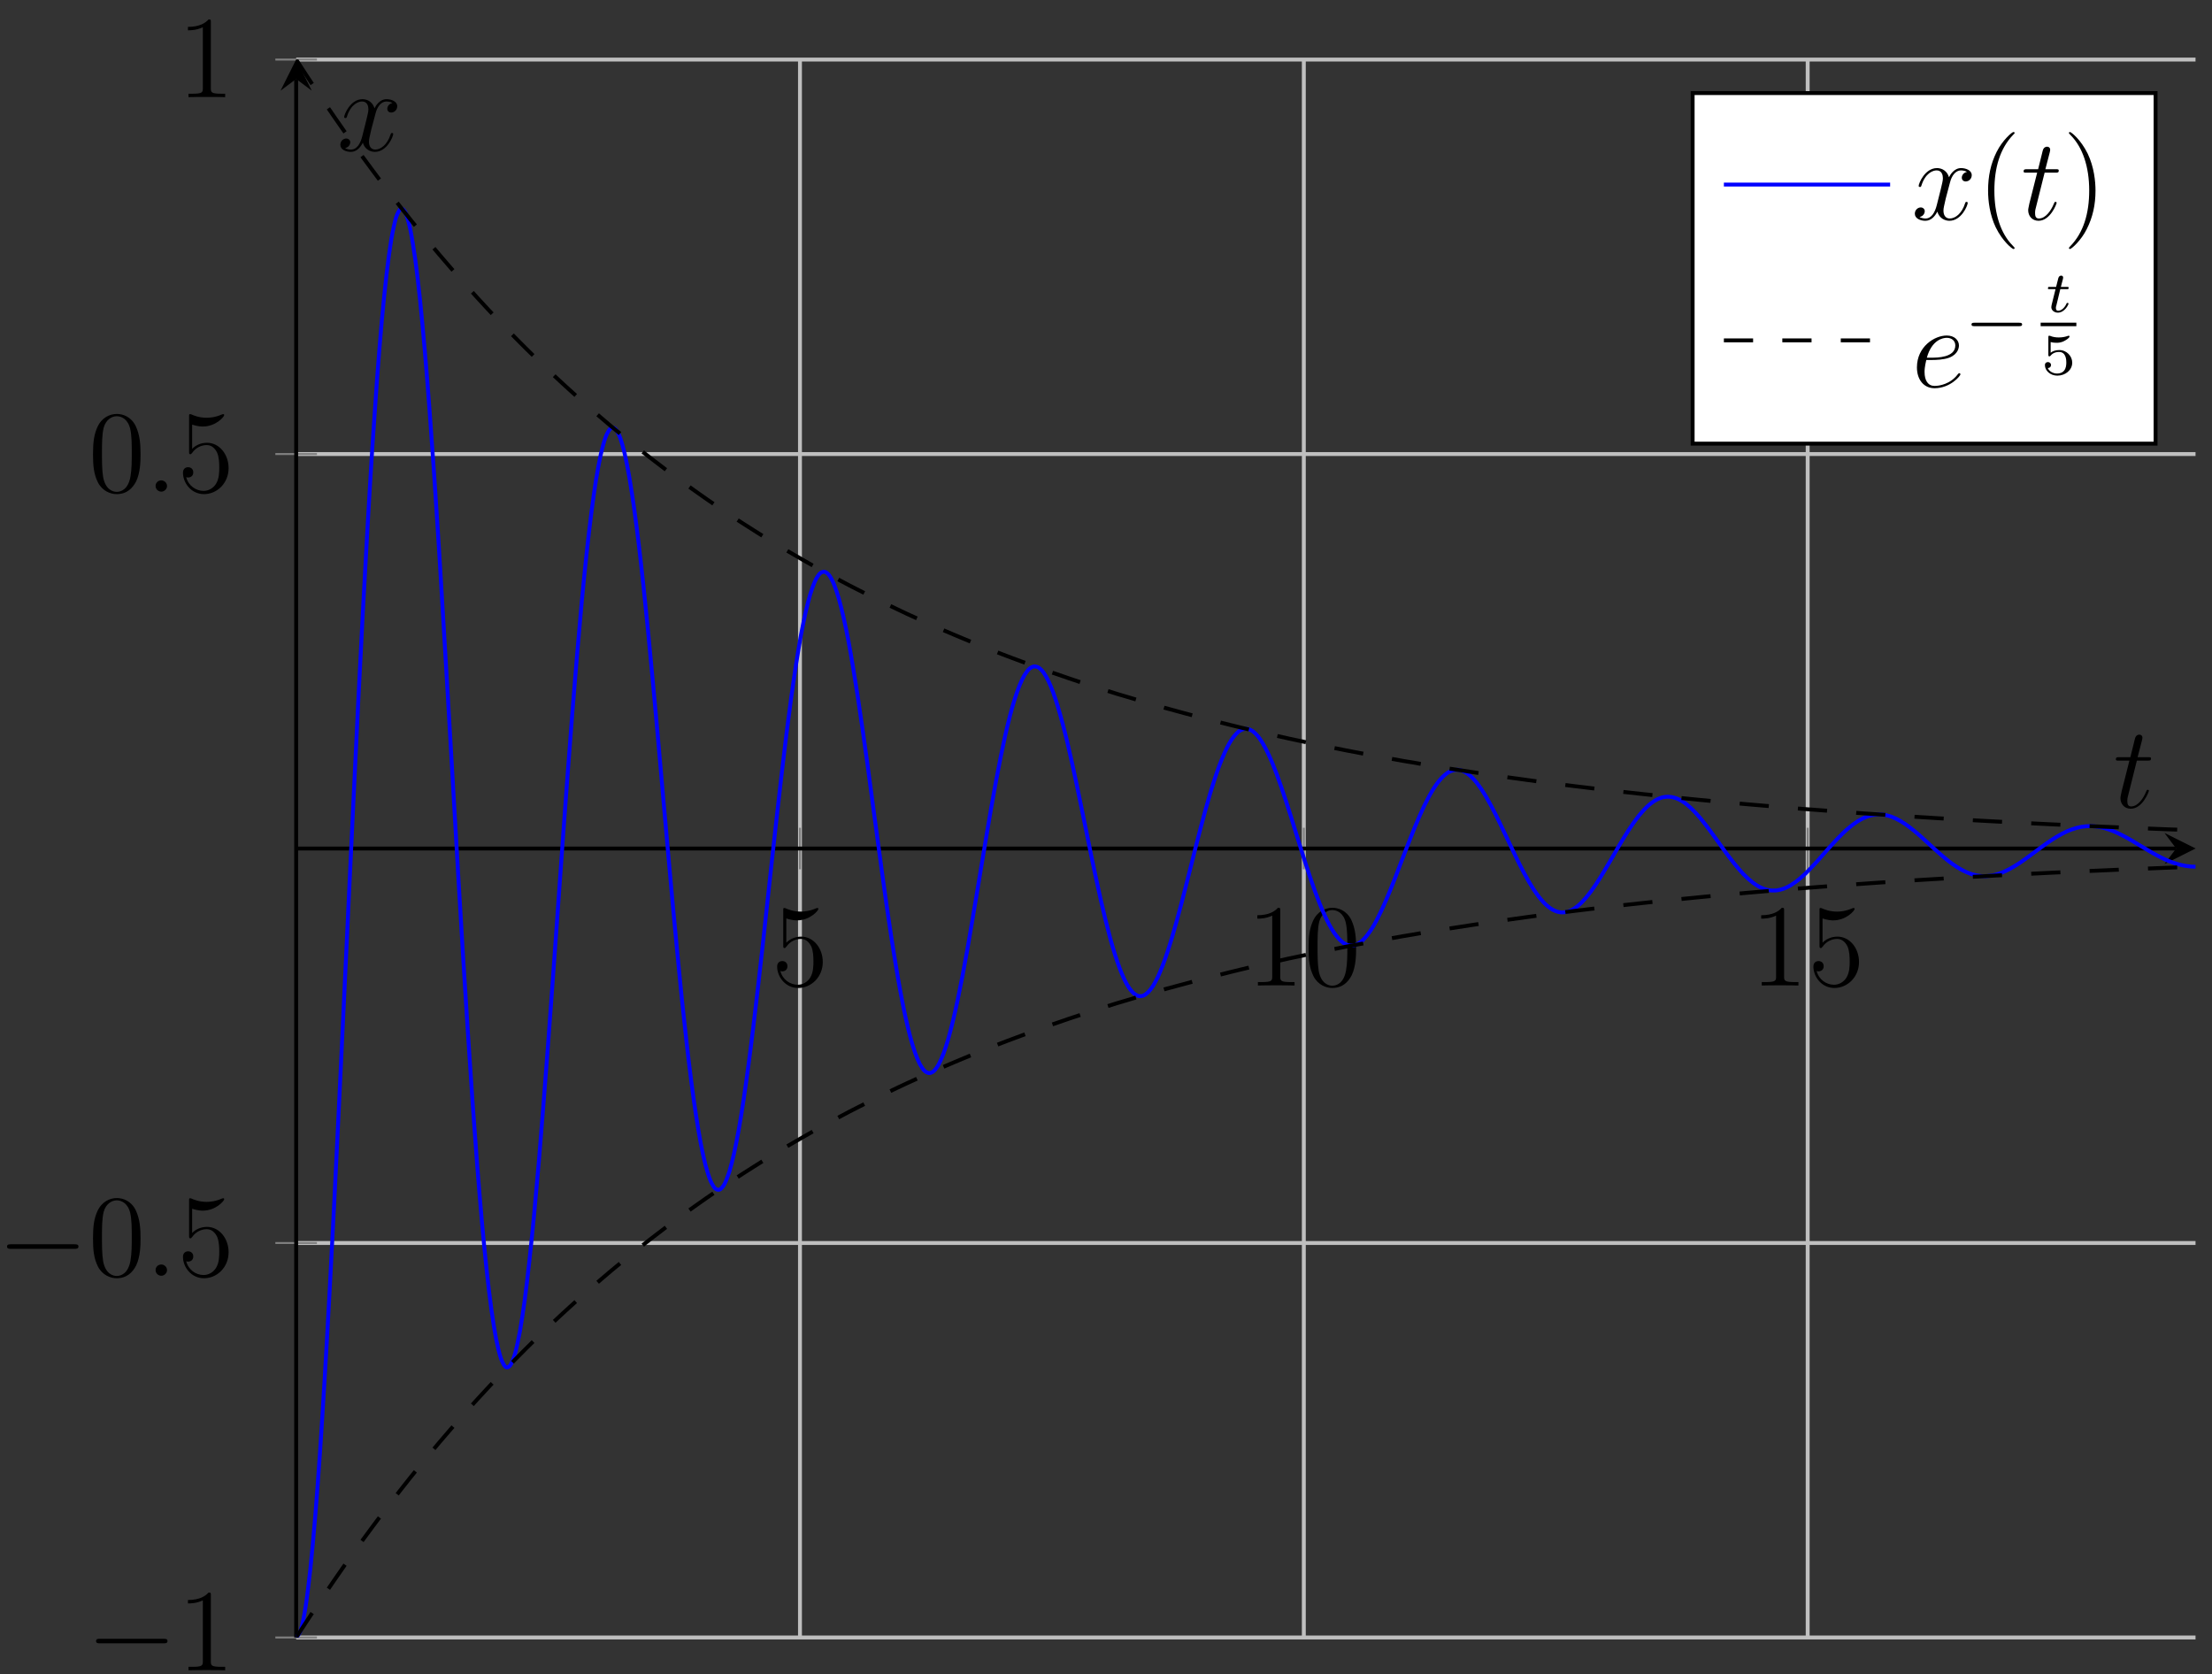 <?xml version="1.0" encoding="UTF-8"?>
<svg xmlns="http://www.w3.org/2000/svg" xmlns:xlink="http://www.w3.org/1999/xlink" width="181pt" height="137pt" viewBox="0 0 181 137" version="1.1">
<rect x="0" y="0" width="181" height="137" fill="#333333" stroke="none"/>
<defs>
<g>
<symbol overflow="visible" id="glyph0-0">
<path style="stroke:none;" d=""/>
</symbol>
<symbol overflow="visible" id="glyph0-1">
<path style="stroke:none;" d="M 1.219 -5.484 C 1.641 -5.344 1.969 -5.328 2.078 -5.328 C 3.156 -5.328 3.844 -6.125 3.844 -6.266 C 3.844 -6.297 3.828 -6.344 3.766 -6.344 C 3.75 -6.344 3.734 -6.344 3.641 -6.312 C 3.109 -6.078 2.656 -6.047 2.406 -6.047 C 1.766 -6.047 1.312 -6.25 1.141 -6.328 C 1.078 -6.344 1.047 -6.344 1.047 -6.344 C 0.969 -6.344 0.969 -6.297 0.969 -6.141 L 0.969 -3.297 C 0.969 -3.125 0.969 -3.062 1.078 -3.062 C 1.125 -3.062 1.141 -3.078 1.234 -3.188 C 1.5 -3.578 1.953 -3.812 2.422 -3.812 C 2.938 -3.812 3.188 -3.344 3.266 -3.188 C 3.422 -2.812 3.438 -2.344 3.438 -1.984 C 3.438 -1.609 3.438 -1.078 3.172 -0.641 C 2.953 -0.297 2.578 -0.062 2.156 -0.062 C 1.531 -0.062 0.906 -0.484 0.734 -1.188 C 0.781 -1.172 0.844 -1.156 0.891 -1.156 C 1.047 -1.156 1.312 -1.25 1.312 -1.578 C 1.312 -1.844 1.125 -2 0.891 -2 C 0.719 -2 0.469 -1.906 0.469 -1.547 C 0.469 -0.734 1.125 0.203 2.188 0.203 C 3.266 0.203 4.203 -0.703 4.203 -1.922 C 4.203 -3.062 3.438 -4 2.438 -4 C 1.891 -4 1.469 -3.766 1.219 -3.5 Z M 1.219 -5.484 "/>
</symbol>
<symbol overflow="visible" id="glyph0-2">
<path style="stroke:none;" d="M 2.75 -6.125 C 2.75 -6.344 2.75 -6.359 2.562 -6.359 C 2.328 -6.094 1.859 -5.75 0.875 -5.75 L 0.875 -5.469 C 1.094 -5.469 1.562 -5.469 2.094 -5.719 L 2.094 -0.734 C 2.094 -0.391 2.062 -0.281 1.219 -0.281 L 0.922 -0.281 L 0.922 0 C 1.188 -0.016 2.109 -0.016 2.422 -0.016 C 2.75 -0.016 3.656 -0.016 3.922 0 L 3.922 -0.281 L 3.625 -0.281 C 2.781 -0.281 2.75 -0.391 2.75 -0.734 Z M 2.75 -6.125 "/>
</symbol>
<symbol overflow="visible" id="glyph0-3">
<path style="stroke:none;" d="M 4.281 -3.062 C 4.281 -3.859 4.234 -4.625 3.891 -5.359 C 3.5 -6.156 2.812 -6.359 2.344 -6.359 C 1.781 -6.359 1.109 -6.078 0.75 -5.281 C 0.484 -4.688 0.391 -4.094 0.391 -3.062 C 0.391 -2.125 0.453 -1.438 0.797 -0.75 C 1.172 -0.031 1.844 0.203 2.328 0.203 C 3.172 0.203 3.641 -0.297 3.922 -0.844 C 4.266 -1.562 4.281 -2.5 4.281 -3.062 Z M 2.328 0.016 C 2.031 0.016 1.406 -0.156 1.219 -1.203 C 1.125 -1.781 1.125 -2.5 1.125 -3.172 C 1.125 -3.953 1.125 -4.672 1.266 -5.234 C 1.438 -5.875 1.922 -6.172 2.328 -6.172 C 2.703 -6.172 3.25 -5.953 3.438 -5.125 C 3.562 -4.578 3.562 -3.828 3.562 -3.172 C 3.562 -2.531 3.562 -1.812 3.453 -1.219 C 3.266 -0.172 2.672 0.016 2.328 0.016 Z M 2.328 0.016 "/>
</symbol>
<symbol overflow="visible" id="glyph0-4">
<path style="stroke:none;" d="M 3.109 2.328 C 3.109 2.297 3.109 2.281 2.938 2.109 C 1.984 1.141 1.453 -0.438 1.453 -2.375 C 1.453 -4.234 1.906 -5.828 3.016 -6.969 C 3.109 -7.047 3.109 -7.062 3.109 -7.094 C 3.109 -7.156 3.062 -7.172 3.016 -7.172 C 2.891 -7.172 2.109 -6.484 1.641 -5.547 C 1.156 -4.578 0.938 -3.562 0.938 -2.375 C 0.938 -1.531 1.078 -0.391 1.562 0.625 C 2.125 1.781 2.922 2.406 3.016 2.406 C 3.062 2.406 3.109 2.375 3.109 2.328 Z M 3.109 2.328 "/>
</symbol>
<symbol overflow="visible" id="glyph0-5">
<path style="stroke:none;" d="M 2.703 -2.375 C 2.703 -3.109 2.594 -4.297 2.062 -5.406 C 1.5 -6.547 0.719 -7.172 0.609 -7.172 C 0.578 -7.172 0.531 -7.156 0.531 -7.094 C 0.531 -7.062 0.531 -7.047 0.688 -6.891 C 1.641 -5.922 2.188 -4.344 2.188 -2.391 C 2.188 -0.531 1.734 1.062 0.625 2.188 C 0.531 2.281 0.531 2.297 0.531 2.328 C 0.531 2.375 0.578 2.406 0.609 2.406 C 0.734 2.406 1.516 1.719 1.984 0.781 C 2.484 -0.203 2.703 -1.234 2.703 -2.375 Z M 2.703 -2.375 "/>
</symbol>
<symbol overflow="visible" id="glyph1-0">
<path style="stroke:none;" d=""/>
</symbol>
<symbol overflow="visible" id="glyph1-1">
<path style="stroke:none;" d="M 6.297 -2.203 C 6.469 -2.203 6.641 -2.203 6.641 -2.391 C 6.641 -2.578 6.469 -2.578 6.297 -2.578 L 1.125 -2.578 C 0.969 -2.578 0.797 -2.578 0.797 -2.391 C 0.797 -2.203 0.969 -2.203 1.125 -2.203 Z M 6.297 -2.203 "/>
</symbol>
<symbol overflow="visible" id="glyph2-0">
<path style="stroke:none;" d=""/>
</symbol>
<symbol overflow="visible" id="glyph2-1">
<path style="stroke:none;" d="M 1.766 -0.453 C 1.766 -0.734 1.531 -0.922 1.297 -0.922 C 1.016 -0.922 0.828 -0.703 0.828 -0.469 C 0.828 -0.188 1.062 0 1.297 0 C 1.562 0 1.766 -0.234 1.766 -0.453 Z M 1.766 -0.453 "/>
</symbol>
<symbol overflow="visible" id="glyph2-2">
<path style="stroke:none;" d="M 1.922 -3.844 L 2.797 -3.844 C 2.984 -3.844 3.078 -3.844 3.078 -4.016 C 3.078 -4.125 3.016 -4.125 2.828 -4.125 L 1.984 -4.125 L 2.344 -5.516 C 2.375 -5.656 2.375 -5.672 2.375 -5.734 C 2.375 -5.891 2.25 -5.969 2.125 -5.969 C 2.062 -5.969 1.844 -5.953 1.766 -5.641 L 1.391 -4.125 L 0.484 -4.125 C 0.297 -4.125 0.203 -4.125 0.203 -3.938 C 0.203 -3.844 0.281 -3.844 0.453 -3.844 L 1.312 -3.844 L 0.672 -1.312 C 0.609 -0.984 0.578 -0.891 0.578 -0.766 C 0.578 -0.312 0.891 0.094 1.422 0.094 C 2.391 0.094 2.906 -1.297 2.906 -1.375 C 2.906 -1.422 2.875 -1.453 2.812 -1.453 C 2.797 -1.453 2.75 -1.453 2.734 -1.422 C 2.719 -1.406 2.719 -1.391 2.656 -1.25 C 2.453 -0.766 2.016 -0.094 1.453 -0.094 C 1.172 -0.094 1.141 -0.328 1.141 -0.547 C 1.141 -0.547 1.141 -0.734 1.172 -0.844 Z M 1.922 -3.844 "/>
</symbol>
<symbol overflow="visible" id="glyph2-3">
<path style="stroke:none;" d="M 4.531 -3.906 C 4.234 -3.844 4.109 -3.609 4.109 -3.438 C 4.109 -3.203 4.297 -3.125 4.422 -3.125 C 4.719 -3.125 4.922 -3.375 4.922 -3.641 C 4.922 -4.031 4.453 -4.219 4.047 -4.219 C 3.469 -4.219 3.141 -3.641 3.062 -3.469 C 2.844 -4.172 2.25 -4.219 2.078 -4.219 C 1.094 -4.219 0.578 -2.969 0.578 -2.75 C 0.578 -2.719 0.625 -2.672 0.688 -2.672 C 0.766 -2.672 0.781 -2.719 0.797 -2.766 C 1.125 -3.828 1.766 -4.031 2.047 -4.031 C 2.484 -4.031 2.562 -3.625 2.562 -3.391 C 2.562 -3.188 2.5 -2.969 2.391 -2.5 L 2.062 -1.188 C 1.922 -0.625 1.641 -0.094 1.141 -0.094 C 1.094 -0.094 0.844 -0.094 0.656 -0.219 C 1 -0.281 1.078 -0.578 1.078 -0.688 C 1.078 -0.875 0.922 -1 0.75 -1 C 0.516 -1 0.266 -0.797 0.266 -0.484 C 0.266 -0.094 0.719 0.094 1.125 0.094 C 1.594 0.094 1.906 -0.266 2.109 -0.656 C 2.266 -0.094 2.75 0.094 3.094 0.094 C 4.078 0.094 4.594 -1.156 4.594 -1.375 C 4.594 -1.422 4.547 -1.453 4.5 -1.453 C 4.406 -1.453 4.406 -1.406 4.375 -1.328 C 4.109 -0.484 3.562 -0.094 3.125 -0.094 C 2.797 -0.094 2.609 -0.344 2.609 -0.734 C 2.609 -0.953 2.656 -1.094 2.797 -1.734 L 3.141 -3.031 C 3.281 -3.609 3.609 -4.031 4.047 -4.031 C 4.062 -4.031 4.328 -4.031 4.531 -3.906 Z M 4.531 -3.906 "/>
</symbol>
<symbol overflow="visible" id="glyph2-4">
<path style="stroke:none;" d="M 1.719 -2.219 C 1.969 -2.219 2.625 -2.234 3.078 -2.406 C 3.812 -2.688 3.875 -3.234 3.875 -3.406 C 3.875 -3.828 3.516 -4.219 2.875 -4.219 C 1.875 -4.219 0.438 -3.312 0.438 -1.609 C 0.438 -0.609 1 0.094 1.875 0.094 C 3.172 0.094 4 -0.922 4 -1.047 C 4 -1.094 3.938 -1.141 3.906 -1.141 C 3.875 -1.141 3.859 -1.141 3.781 -1.047 C 3.172 -0.234 2.25 -0.094 1.891 -0.094 C 1.344 -0.094 1.062 -0.531 1.062 -1.234 C 1.062 -1.375 1.062 -1.609 1.203 -2.219 Z M 1.25 -2.406 C 1.656 -3.875 2.578 -4.031 2.875 -4.031 C 3.297 -4.031 3.578 -3.781 3.578 -3.406 C 3.578 -2.406 2.062 -2.406 1.656 -2.406 Z M 1.25 -2.406 "/>
</symbol>
<symbol overflow="visible" id="glyph3-0">
<path style="stroke:none;" d=""/>
</symbol>
<symbol overflow="visible" id="glyph3-1">
<path style="stroke:none;" d="M 4.453 -1.453 C 4.562 -1.453 4.703 -1.453 4.703 -1.594 C 4.703 -1.734 4.562 -1.734 4.453 -1.734 L 0.797 -1.734 C 0.703 -1.734 0.562 -1.734 0.562 -1.594 C 0.562 -1.453 0.703 -1.453 0.797 -1.453 Z M 4.453 -1.453 "/>
</symbol>
<symbol overflow="visible" id="glyph4-0">
<path style="stroke:none;" d=""/>
</symbol>
<symbol overflow="visible" id="glyph4-1">
<path style="stroke:none;" d="M 1.281 -1.875 L 1.812 -1.875 C 1.906 -1.875 1.969 -1.875 1.969 -1.984 C 1.969 -2.062 1.906 -2.062 1.828 -2.062 L 1.328 -2.062 L 1.5 -2.719 C 1.516 -2.797 1.516 -2.828 1.516 -2.828 C 1.516 -2.938 1.422 -2.984 1.359 -2.984 C 1.297 -2.984 1.172 -2.953 1.125 -2.797 L 0.938 -2.062 L 0.422 -2.062 C 0.328 -2.062 0.328 -2.062 0.297 -2.047 C 0.281 -2.016 0.266 -1.953 0.266 -1.938 C 0.266 -1.875 0.312 -1.875 0.406 -1.875 L 0.891 -1.875 L 0.609 -0.734 C 0.578 -0.625 0.547 -0.469 0.547 -0.406 C 0.547 -0.141 0.797 0.047 1.078 0.047 C 1.641 0.047 1.953 -0.609 1.953 -0.688 C 1.953 -0.703 1.953 -0.75 1.875 -0.75 C 1.812 -0.75 1.797 -0.734 1.781 -0.672 C 1.609 -0.312 1.344 -0.109 1.109 -0.109 C 0.922 -0.109 0.922 -0.281 0.922 -0.344 C 0.922 -0.422 0.922 -0.422 0.953 -0.516 Z M 1.281 -1.875 "/>
</symbol>
<symbol overflow="visible" id="glyph5-0">
<path style="stroke:none;" d=""/>
</symbol>
<symbol overflow="visible" id="glyph5-1">
<path style="stroke:none;" d="M 0.812 -2.656 C 0.969 -2.609 1.141 -2.594 1.297 -2.594 C 1.406 -2.594 1.672 -2.594 1.969 -2.766 C 2.062 -2.812 2.359 -3 2.359 -3.109 C 2.359 -3.172 2.297 -3.172 2.281 -3.172 C 2.266 -3.172 2.266 -3.172 2.219 -3.156 C 2.047 -3.094 1.797 -3.031 1.484 -3.031 C 1.25 -3.031 1 -3.062 0.781 -3.156 C 0.734 -3.172 0.719 -3.172 0.688 -3.172 C 0.625 -3.172 0.625 -3.125 0.625 -3.047 L 0.625 -1.609 C 0.625 -1.531 0.625 -1.484 0.719 -1.484 C 0.75 -1.484 0.766 -1.5 0.797 -1.531 C 0.922 -1.688 1.141 -1.844 1.5 -1.844 C 2.094 -1.844 2.094 -1.141 2.094 -0.984 C 2.094 -0.797 2.078 -0.531 1.922 -0.328 C 1.781 -0.141 1.547 -0.078 1.344 -0.078 C 1.016 -0.078 0.688 -0.25 0.578 -0.531 C 0.812 -0.531 0.844 -0.719 0.844 -0.781 C 0.844 -0.906 0.734 -1.016 0.594 -1.016 C 0.547 -1.016 0.344 -1 0.344 -0.766 C 0.344 -0.328 0.766 0.094 1.359 0.094 C 2.016 0.094 2.578 -0.359 2.578 -0.969 C 2.578 -1.5 2.125 -2 1.516 -2 C 1.203 -2 0.969 -1.906 0.812 -1.781 Z M 0.812 -2.656 "/>
</symbol>
</g>
<clipPath id="clip1">
  <path d="M 24.234 12 L 179.66 12 L 179.66 133.992 L 24.234 133.992 Z M 24.234 12 "/>
</clipPath>
<clipPath id="clip2">
  <path d="M 24.234 66 L 179.66 66 L 179.66 133.992 L 24.234 133.992 Z M 24.234 66 "/>
</clipPath>
<clipPath id="clip3">
  <path d="M 24.234 4.867 L 179.66 4.867 L 179.66 73 L 24.234 73 Z M 24.234 4.867 "/>
</clipPath>
</defs>
<g id="surface1">
<path style="fill:none;stroke-width:0.399;stroke-linecap:butt;stroke-linejoin:miter;stroke:rgb(75%,75%,75%);stroke-opacity:1;stroke-miterlimit:10;" d="M 51.531 -0.001 L 51.531 161.398 M 103.066 -0.001 L 103.066 161.398 M 154.602 -0.001 L 154.602 161.398 " transform="matrix(0.8,0,0,-0.8,24.234,133.992)"/>
<path style="fill:none;stroke-width:0.399;stroke-linecap:butt;stroke-linejoin:miter;stroke:rgb(75%,75%,75%);stroke-opacity:1;stroke-miterlimit:10;" d="M 0 -0.001 L 194.273 -0.001 M 0 40.349 L 194.273 40.349 M 0 121.048 L 194.273 121.048 M 0 161.398 L 194.273 161.398 " transform="matrix(0.8,0,0,-0.8,24.234,133.992)"/>
<path style="fill:none;stroke-width:0.199;stroke-linecap:butt;stroke-linejoin:miter;stroke:rgb(50%,50%,50%);stroke-opacity:1;stroke-miterlimit:10;" d="M 51.531 78.575 L 51.531 82.822 M 103.066 78.575 L 103.066 82.822 M 154.602 78.575 L 154.602 82.822 " transform="matrix(0.8,0,0,-0.8,24.234,133.992)"/>
<path style="fill:none;stroke-width:0.199;stroke-linecap:butt;stroke-linejoin:miter;stroke:rgb(50%,50%,50%);stroke-opacity:1;stroke-miterlimit:10;" d="M -2.129 -0.001 L 2.124 -0.001 M -2.129 40.349 L 2.124 40.349 M -2.129 121.048 L 2.124 121.048 M -2.129 161.398 L 2.124 161.398 " transform="matrix(0.8,0,0,-0.8,24.234,133.992)"/>
<path style="fill:none;stroke-width:0.399;stroke-linecap:butt;stroke-linejoin:miter;stroke:rgb(0%,0%,0%);stroke-opacity:1;stroke-miterlimit:10;" d="M 0 80.698 L 192.281 80.698 " transform="matrix(0.8,0,0,-0.8,24.234,133.992)"/>
<path style=" stroke:none;fill-rule:nonzero;fill:rgb(0%,0%,0%);fill-opacity:1;" d="M 179.66 69.43 L 177.109 68.156 L 178.066 69.43 L 177.109 70.707 "/>
<path style="fill:none;stroke-width:0.399;stroke-linecap:butt;stroke-linejoin:miter;stroke:rgb(0%,0%,0%);stroke-opacity:1;stroke-miterlimit:10;" d="M 0 -0.001 L 0 159.405 " transform="matrix(0.8,0,0,-0.8,24.234,133.992)"/>
<path style=" stroke:none;fill-rule:nonzero;fill:rgb(0%,0%,0%);fill-opacity:1;" d="M 24.234 4.867 L 22.957 7.418 L 24.234 6.461 L 25.508 7.418 "/>
<g style="fill:rgb(0%,0%,0%);fill-opacity:1;">
  <use xlink:href="#glyph0-1" x="63.122" y="80.642"/>
</g>
<g style="fill:rgb(0%,0%,0%);fill-opacity:1;">
  <use xlink:href="#glyph0-2" x="102.008" y="80.642"/>
  <use xlink:href="#glyph0-3" x="106.686" y="80.642"/>
</g>
<g style="fill:rgb(0%,0%,0%);fill-opacity:1;">
  <use xlink:href="#glyph0-2" x="143.237" y="80.642"/>
  <use xlink:href="#glyph0-1" x="147.914" y="80.642"/>
</g>
<g style="fill:rgb(0%,0%,0%);fill-opacity:1;">
  <use xlink:href="#glyph1-1" x="7.064" y="136.675"/>
</g>
<g style="fill:rgb(0%,0%,0%);fill-opacity:1;">
  <use xlink:href="#glyph0-2" x="14.503" y="136.675"/>
</g>
<g style="fill:rgb(0%,0%,0%);fill-opacity:1;">
  <use xlink:href="#glyph1-1" x="-0.221" y="104.394"/>
</g>
<g style="fill:rgb(0%,0%,0%);fill-opacity:1;">
  <use xlink:href="#glyph0-3" x="7.219" y="104.394"/>
</g>
<g style="fill:rgb(0%,0%,0%);fill-opacity:1;">
  <use xlink:href="#glyph2-1" x="11.902" y="104.394"/>
</g>
<g style="fill:rgb(0%,0%,0%);fill-opacity:1;">
  <use xlink:href="#glyph0-1" x="14.503" y="104.394"/>
</g>
<g style="fill:rgb(0%,0%,0%);fill-opacity:1;">
  <use xlink:href="#glyph0-3" x="7.219" y="40.231"/>
</g>
<g style="fill:rgb(0%,0%,0%);fill-opacity:1;">
  <use xlink:href="#glyph2-1" x="11.902" y="40.231"/>
</g>
<g style="fill:rgb(0%,0%,0%);fill-opacity:1;">
  <use xlink:href="#glyph0-1" x="14.503" y="40.231"/>
</g>
<g style="fill:rgb(0%,0%,0%);fill-opacity:1;">
  <use xlink:href="#glyph0-2" x="14.503" y="7.95"/>
</g>
<g clip-path="url(#clip1)" clip-rule="nonzero">
<path style="fill:none;stroke-width:0.399;stroke-linecap:butt;stroke-linejoin:miter;stroke:rgb(0%,0%,100%);stroke-opacity:1;stroke-miterlimit:10;" d="M 0 -0.001 C 0 -0.001 0.352 0.351 0.488 0.79 C 0.62 1.235 0.84 2.314 0.972 3.188 C 1.109 4.057 1.323 5.8 1.46 7.074 C 1.597 8.344 1.812 10.712 1.948 12.357 C 2.085 13.998 2.3 16.937 2.437 18.905 C 2.568 20.877 2.788 24.305 2.92 26.561 C 3.057 28.816 3.272 32.669 3.408 35.159 C 3.545 37.649 3.76 41.833 3.896 44.504 C 4.028 47.175 4.248 51.603 4.38 54.396 C 4.517 57.189 4.731 61.769 4.868 64.63 C 5.005 67.486 5.22 72.125 5.356 74.986 C 5.493 77.852 5.708 82.451 5.845 85.269 C 5.976 88.081 6.196 92.553 6.328 95.263 C 6.465 97.973 6.68 102.235 6.816 104.784 C 6.953 107.333 7.168 111.297 7.305 113.641 C 7.436 115.985 7.656 119.583 7.788 121.683 C 7.925 123.777 8.144 126.936 8.276 128.748 C 8.413 130.559 8.628 133.235 8.764 134.729 C 8.901 136.223 9.116 138.357 9.253 139.509 C 9.385 140.661 9.604 142.243 9.736 143.039 C 9.873 143.835 10.088 144.821 10.224 145.256 C 10.361 145.685 10.576 146.076 10.713 146.139 C 10.844 146.203 11.064 146.008 11.201 145.705 C 11.333 145.407 11.552 144.631 11.684 143.981 C 11.821 143.327 12.036 142.004 12.172 141.023 C 12.309 140.046 12.524 138.205 12.661 136.921 C 12.793 135.637 13.012 133.328 13.144 131.77 C 13.281 130.213 13.496 127.488 13.632 125.696 C 13.769 123.899 13.984 120.828 14.121 118.841 C 14.257 116.849 14.472 113.495 14.609 111.356 C 14.741 109.213 14.96 105.648 15.092 103.397 C 15.229 101.147 15.444 97.441 15.58 95.131 C 15.717 92.817 15.932 89.057 16.069 86.733 C 16.201 84.409 16.42 80.669 16.552 78.374 C 16.689 76.084 16.909 72.432 17.04 70.216 C 17.177 68.004 17.392 64.518 17.529 62.423 C 17.665 60.333 17.88 57.067 18.017 55.133 C 18.149 53.205 18.368 50.236 18.5 48.503 C 18.637 46.765 18.852 44.138 18.989 42.629 C 19.125 41.12 19.34 38.884 19.477 37.629 C 19.609 36.37 19.828 34.558 19.965 33.577 C 20.097 32.59 20.317 31.238 20.448 30.545 C 20.585 29.846 20.8 28.963 20.937 28.567 C 21.073 28.167 21.288 27.771 21.425 27.669 C 21.557 27.571 21.776 27.654 21.908 27.849 C 22.045 28.04 22.26 28.592 22.397 29.07 C 22.533 29.554 22.748 30.559 22.885 31.306 C 23.022 32.058 23.236 33.479 23.373 34.48 C 23.505 35.486 23.725 37.297 23.856 38.523 C 23.993 39.753 24.208 41.906 24.345 43.332 C 24.481 44.753 24.696 47.204 24.833 48.796 C 24.965 50.383 25.184 53.068 25.316 54.792 C 25.453 56.51 25.673 59.381 25.805 61.193 C 25.941 63.009 26.156 65.992 26.293 67.862 C 26.43 69.732 26.644 72.779 26.781 74.664 C 26.913 76.548 27.133 79.59 27.264 81.455 C 27.401 83.325 27.616 86.304 27.753 88.11 C 27.889 89.917 28.104 92.773 28.241 94.492 C 28.373 96.205 28.593 98.881 28.729 100.473 C 28.861 102.065 29.081 104.52 29.213 105.956 C 29.349 107.391 29.564 109.569 29.701 110.824 C 29.838 112.079 30.052 113.949 30.189 115.003 C 30.321 116.058 30.541 117.586 30.672 118.421 C 30.809 119.256 31.024 120.418 31.161 121.024 C 31.297 121.624 31.512 122.41 31.649 122.772 C 31.786 123.138 32.001 123.528 32.137 123.645 C 32.269 123.768 32.489 123.763 32.621 123.645 C 32.757 123.523 32.972 123.147 33.109 122.796 C 33.246 122.444 33.46 121.688 33.597 121.111 C 33.729 120.54 33.949 119.437 34.081 118.66 C 34.217 117.879 34.432 116.463 34.569 115.496 C 34.706 114.53 34.92 112.826 35.057 111.698 C 35.194 110.565 35.409 108.617 35.545 107.347 C 35.677 106.078 35.897 103.93 36.029 102.553 C 36.165 101.171 36.38 98.866 36.517 97.407 C 36.654 95.947 36.868 93.535 37.005 92.026 C 37.137 90.512 37.357 88.047 37.489 86.518 C 37.625 84.99 37.845 82.515 37.977 81.001 C 38.114 79.483 38.328 77.056 38.465 75.577 C 38.602 74.102 38.817 71.763 38.953 70.357 C 39.085 68.951 39.305 66.749 39.437 65.44 C 39.573 64.132 39.788 62.11 39.925 60.924 C 40.062 59.738 40.277 57.931 40.413 56.886 C 40.545 55.841 40.765 54.279 40.901 53.395 C 41.033 52.511 41.253 51.227 41.385 50.524 C 41.522 49.816 41.736 48.82 41.873 48.298 C 42.01 47.775 42.225 47.097 42.361 46.765 C 42.493 46.437 42.713 46.066 42.845 45.935 C 42.981 45.803 43.196 45.754 43.333 45.817 C 43.47 45.881 43.685 46.144 43.821 46.398 C 43.958 46.652 44.173 47.214 44.31 47.648 C 44.441 48.083 44.661 48.932 44.793 49.538 C 44.93 50.143 45.144 51.252 45.281 52.008 C 45.418 52.77 45.633 54.113 45.769 55.011 C 45.901 55.91 46.121 57.457 46.253 58.468 C 46.389 59.484 46.609 61.197 46.741 62.306 C 46.878 63.409 47.093 65.26 47.229 66.436 C 47.366 67.613 47.581 69.556 47.718 70.777 C 47.849 71.998 48.069 73.99 48.201 75.23 C 48.338 76.47 48.552 78.477 48.689 79.707 C 48.826 80.943 49.041 82.92 49.177 84.126 C 49.309 85.332 49.529 87.241 49.666 88.393 C 49.798 89.541 50.017 91.352 50.149 92.426 C 50.286 93.501 50.501 95.165 50.637 96.147 C 50.774 97.128 50.989 98.627 51.126 99.491 C 51.257 100.361 51.477 101.659 51.609 102.401 C 51.746 103.139 51.96 104.218 52.097 104.813 C 52.234 105.414 52.449 106.264 52.585 106.713 C 52.722 107.157 52.937 107.758 53.074 108.051 C 53.206 108.344 53.425 108.69 53.557 108.822 C 53.694 108.954 53.909 109.032 54.045 109.008 C 54.182 108.983 54.397 108.812 54.534 108.632 C 54.665 108.451 54.885 108.041 55.017 107.709 C 55.154 107.382 55.369 106.732 55.505 106.264 C 55.642 105.795 55.857 104.926 55.993 104.325 C 56.13 103.729 56.345 102.675 56.482 101.967 C 56.614 101.259 56.833 100.024 56.965 99.218 C 57.102 98.412 57.317 97.04 57.453 96.152 C 57.59 95.268 57.805 93.784 57.942 92.836 C 58.073 91.894 58.293 90.327 58.43 89.345 C 58.562 88.359 58.781 86.748 58.913 85.742 C 59.05 84.736 59.265 83.11 59.402 82.105 C 59.538 81.104 59.753 79.492 59.89 78.511 C 60.022 77.53 60.241 75.967 60.373 75.025 C 60.51 74.083 60.725 72.603 60.861 71.719 C 60.998 70.836 61.213 69.464 61.35 68.653 C 61.486 67.847 61.701 66.602 61.838 65.885 C 61.97 65.167 62.189 64.088 62.321 63.468 C 62.458 62.853 62.673 61.944 62.81 61.437 C 62.946 60.934 63.161 60.211 63.298 59.825 C 63.43 59.44 63.649 58.922 63.781 58.663 C 63.918 58.405 64.133 58.092 64.269 57.96 C 64.406 57.833 64.621 57.726 64.758 57.726 C 64.894 57.726 65.109 57.833 65.246 57.955 C 65.378 58.082 65.598 58.39 65.729 58.639 C 65.866 58.888 66.081 59.381 66.218 59.742 C 66.354 60.104 66.569 60.778 66.706 61.246 C 66.838 61.715 67.057 62.55 67.189 63.111 C 67.326 63.673 67.546 64.645 67.677 65.289 C 67.814 65.929 68.029 67.022 68.166 67.73 C 68.302 68.438 68.517 69.63 68.654 70.391 C 68.786 71.148 69.006 72.408 69.137 73.204 C 69.274 74 69.489 75.303 69.626 76.119 C 69.762 76.929 69.977 78.247 70.114 79.063 C 70.246 79.878 70.465 81.192 70.602 81.992 C 70.734 82.793 70.954 84.063 71.086 84.834 C 71.222 85.605 71.437 86.816 71.574 87.544 C 71.71 88.271 71.925 89.399 72.062 90.068 C 72.194 90.737 72.414 91.757 72.545 92.353 C 72.682 92.949 72.897 93.847 73.034 94.365 C 73.17 94.882 73.385 95.644 73.522 96.069 C 73.659 96.494 73.873 97.104 74.01 97.431 C 74.142 97.758 74.362 98.212 74.494 98.437 C 74.63 98.666 74.845 98.945 74.982 99.072 C 75.119 99.194 75.333 99.306 75.47 99.325 C 75.602 99.34 75.822 99.281 75.953 99.198 C 76.09 99.111 76.31 98.891 76.442 98.705 C 76.578 98.52 76.793 98.144 76.93 97.866 C 77.067 97.587 77.281 97.065 77.418 96.699 C 77.55 96.337 77.77 95.678 77.902 95.234 C 78.038 94.794 78.253 94.018 78.39 93.505 C 78.527 92.998 78.741 92.129 78.878 91.562 C 79.01 90.996 79.23 90.034 79.366 89.428 C 79.498 88.818 79.718 87.803 79.85 87.163 C 79.986 86.523 80.201 85.469 80.338 84.81 C 80.475 84.155 80.69 83.081 80.826 82.422 C 80.958 81.758 81.178 80.694 81.31 80.044 C 81.446 79.39 81.661 78.355 81.798 77.725 C 81.935 77.095 82.149 76.099 82.286 75.503 C 82.423 74.908 82.638 73.98 82.774 73.428 C 82.906 72.881 83.126 72.037 83.258 71.544 C 83.394 71.046 83.609 70.299 83.746 69.869 C 83.883 69.439 84.098 68.804 84.234 68.443 C 84.366 68.087 84.586 67.569 84.718 67.291 C 84.854 67.008 85.069 66.622 85.206 66.422 C 85.343 66.226 85.557 65.982 85.694 65.87 C 85.831 65.758 86.046 65.636 86.182 65.606 C 86.314 65.577 86.534 65.602 86.666 65.66 C 86.803 65.714 87.017 65.875 87.154 66.012 C 87.291 66.148 87.506 66.432 87.642 66.642 C 87.774 66.856 87.994 67.262 88.131 67.545 C 88.262 67.833 88.482 68.346 88.614 68.692 C 88.751 69.044 88.965 69.659 89.102 70.064 C 89.239 70.469 89.454 71.168 89.59 71.617 C 89.722 72.071 89.942 72.833 90.074 73.321 C 90.211 73.809 90.425 74.625 90.562 75.142 C 90.699 75.66 90.914 76.509 91.05 77.041 C 91.182 77.574 91.402 78.438 91.539 78.975 C 91.67 79.512 91.89 80.376 92.022 80.908 C 92.159 81.441 92.374 82.285 92.51 82.803 C 92.647 83.315 92.862 84.131 92.998 84.619 C 93.13 85.107 93.35 85.864 93.482 86.318 C 93.619 86.772 93.833 87.471 93.97 87.881 C 94.107 88.291 94.322 88.911 94.458 89.267 C 94.595 89.624 94.81 90.156 94.947 90.459 C 95.078 90.757 95.298 91.191 95.43 91.43 C 95.567 91.67 95.782 91.997 95.918 92.168 C 96.055 92.338 96.27 92.568 96.407 92.67 C 96.538 92.773 96.758 92.88 96.89 92.915 C 97.027 92.954 97.246 92.954 97.378 92.919 C 97.515 92.885 97.73 92.778 97.866 92.68 C 98.003 92.583 98.218 92.368 98.355 92.202 C 98.486 92.041 98.706 91.728 98.838 91.504 C 98.975 91.284 99.19 90.879 99.326 90.6 C 99.463 90.327 99.678 89.843 99.815 89.521 C 99.946 89.199 100.166 88.647 100.303 88.286 C 100.435 87.925 100.654 87.309 100.786 86.919 C 100.923 86.528 101.138 85.869 101.274 85.454 C 101.411 85.039 101.626 84.355 101.763 83.926 C 101.895 83.496 102.114 82.793 102.246 82.358 C 102.383 81.924 102.598 81.221 102.734 80.786 C 102.871 80.357 103.086 79.663 103.223 79.243 C 103.359 78.824 103.574 78.159 103.711 77.759 C 103.843 77.359 104.062 76.734 104.194 76.363 C 104.331 75.987 104.546 75.415 104.682 75.079 C 104.819 74.737 105.034 74.224 105.171 73.926 C 105.303 73.628 105.522 73.184 105.654 72.93 C 105.791 72.681 106.011 72.315 106.142 72.115 C 106.279 71.915 106.494 71.636 106.631 71.485 C 106.767 71.334 106.982 71.133 107.119 71.041 C 107.251 70.948 107.47 70.845 107.602 70.806 C 107.739 70.772 107.954 70.758 108.091 70.777 C 108.227 70.792 108.442 70.86 108.579 70.933 C 108.711 71.007 108.93 71.173 109.067 71.295 C 109.199 71.422 109.419 71.656 109.55 71.832 C 109.687 72.003 109.902 72.315 110.039 72.53 C 110.175 72.745 110.39 73.13 110.527 73.384 C 110.659 73.638 110.878 74.083 111.01 74.371 C 111.147 74.659 111.362 75.147 111.499 75.459 C 111.635 75.777 111.85 76.304 111.987 76.636 C 112.124 76.973 112.338 77.525 112.475 77.871 C 112.607 78.218 112.827 78.789 112.958 79.141 C 113.095 79.492 113.31 80.064 113.447 80.415 C 113.583 80.767 113.798 81.328 113.935 81.67 C 114.067 82.012 114.286 82.554 114.418 82.881 C 114.555 83.213 114.775 83.726 114.907 84.028 C 115.043 84.336 115.258 84.81 115.395 85.093 C 115.532 85.371 115.746 85.796 115.883 86.045 C 116.015 86.289 116.235 86.66 116.366 86.87 C 116.503 87.08 116.718 87.388 116.855 87.558 C 116.991 87.729 117.206 87.969 117.343 88.096 C 117.475 88.222 117.695 88.398 117.826 88.481 C 117.963 88.564 118.183 88.657 118.315 88.696 C 118.451 88.735 118.666 88.76 118.803 88.755 C 118.94 88.75 119.154 88.701 119.291 88.647 C 119.423 88.598 119.643 88.481 119.774 88.384 C 119.911 88.291 120.126 88.105 120.263 87.973 C 120.399 87.842 120.614 87.593 120.751 87.427 C 120.883 87.256 121.103 86.953 121.239 86.753 C 121.371 86.553 121.591 86.201 121.723 85.972 C 121.859 85.742 122.074 85.352 122.211 85.098 C 122.348 84.849 122.562 84.424 122.699 84.155 C 122.831 83.887 123.051 83.442 123.183 83.159 C 123.319 82.881 123.534 82.422 123.671 82.134 C 123.807 81.851 124.022 81.387 124.159 81.104 C 124.296 80.816 124.511 80.357 124.647 80.078 C 124.779 79.8 124.999 79.356 125.131 79.087 C 125.267 78.819 125.482 78.399 125.619 78.145 C 125.756 77.896 125.97 77.505 126.107 77.271 C 126.239 77.041 126.459 76.69 126.591 76.485 C 126.727 76.28 126.947 75.972 127.079 75.796 C 127.216 75.621 127.43 75.362 127.567 75.22 C 127.704 75.074 127.919 74.869 128.055 74.761 C 128.187 74.649 128.407 74.502 128.539 74.429 C 128.675 74.356 128.89 74.268 129.027 74.229 C 129.164 74.19 129.379 74.161 129.515 74.161 C 129.647 74.161 129.867 74.19 130.003 74.224 C 130.135 74.263 130.355 74.351 130.487 74.419 C 130.624 74.488 130.838 74.629 130.975 74.732 C 131.112 74.834 131.327 75.03 131.463 75.162 C 131.595 75.293 131.815 75.533 131.947 75.689 C 132.083 75.85 132.298 76.128 132.435 76.309 C 132.572 76.495 132.787 76.807 132.923 77.007 C 133.06 77.207 133.275 77.544 133.412 77.764 C 133.543 77.979 133.763 78.335 133.895 78.565 C 134.032 78.789 134.246 79.16 134.383 79.39 C 134.52 79.624 134.735 80 134.871 80.23 C 135.003 80.464 135.223 80.835 135.355 81.065 C 135.491 81.289 135.711 81.655 135.843 81.875 C 135.98 82.095 136.195 82.437 136.331 82.647 C 136.468 82.852 136.683 83.174 136.82 83.364 C 136.951 83.555 137.171 83.843 137.303 84.014 C 137.44 84.185 137.654 84.438 137.791 84.585 C 137.928 84.731 138.143 84.951 138.279 85.073 C 138.411 85.19 138.631 85.366 138.768 85.459 C 138.9 85.552 139.119 85.679 139.251 85.747 C 139.388 85.81 139.603 85.889 139.739 85.928 C 139.876 85.962 140.091 85.991 140.228 85.996 C 140.359 86.001 140.579 85.986 140.711 85.962 C 140.848 85.937 141.062 85.874 141.199 85.825 C 141.336 85.771 141.551 85.664 141.687 85.586 C 141.824 85.508 142.039 85.356 142.176 85.254 C 142.308 85.151 142.527 84.961 142.659 84.839 C 142.796 84.712 143.011 84.492 143.147 84.346 C 143.284 84.199 143.499 83.95 143.636 83.789 C 143.767 83.628 143.987 83.359 144.119 83.184 C 144.256 83.013 144.471 82.72 144.607 82.539 C 144.744 82.358 144.959 82.056 145.095 81.87 C 145.232 81.685 145.447 81.377 145.584 81.192 C 145.716 81.001 145.935 80.698 146.067 80.513 C 146.204 80.327 146.419 80.034 146.555 79.854 C 146.692 79.673 146.907 79.39 147.044 79.224 C 147.175 79.053 147.395 78.789 147.532 78.633 C 147.664 78.477 147.883 78.233 148.015 78.091 C 148.152 77.954 148.367 77.74 148.504 77.618 C 148.64 77.495 148.855 77.315 148.992 77.212 C 149.124 77.11 149.343 76.963 149.475 76.885 C 149.612 76.802 149.827 76.695 149.963 76.636 C 150.1 76.582 150.315 76.509 150.452 76.475 C 150.583 76.446 150.803 76.412 150.94 76.402 C 151.072 76.397 151.291 76.402 151.423 76.416 C 151.56 76.431 151.775 76.48 151.912 76.519 C 152.048 76.553 152.263 76.636 152.4 76.695 C 152.532 76.758 152.751 76.87 152.883 76.953 C 153.02 77.036 153.235 77.183 153.371 77.281 C 153.508 77.378 153.723 77.554 153.86 77.671 C 153.996 77.784 154.211 77.984 154.348 78.111 C 154.48 78.242 154.7 78.457 154.831 78.599 C 154.968 78.736 155.183 78.97 155.32 79.116 C 155.456 79.263 155.671 79.502 155.808 79.654 C 155.94 79.805 156.159 80.054 156.291 80.205 C 156.428 80.362 156.648 80.606 156.779 80.757 C 156.916 80.908 157.131 81.148 157.268 81.294 C 157.404 81.441 157.619 81.675 157.756 81.812 C 157.888 81.953 158.108 82.168 158.239 82.295 C 158.376 82.427 158.591 82.627 158.728 82.739 C 158.864 82.857 159.079 83.032 159.216 83.135 C 159.348 83.237 159.567 83.389 159.704 83.477 C 159.836 83.56 160.056 83.687 160.188 83.75 C 160.324 83.818 160.539 83.916 160.676 83.965 C 160.812 84.014 161.027 84.077 161.164 84.106 C 161.296 84.136 161.516 84.165 161.647 84.175 C 161.784 84.185 161.999 84.185 162.136 84.175 C 162.272 84.165 162.487 84.136 162.624 84.106 C 162.761 84.077 162.975 84.019 163.112 83.975 C 163.244 83.926 163.464 83.838 163.596 83.774 C 163.732 83.711 163.947 83.594 164.084 83.516 C 164.221 83.438 164.435 83.301 164.572 83.208 C 164.704 83.12 164.924 82.959 165.055 82.857 C 165.192 82.754 165.412 82.583 165.544 82.471 C 165.68 82.358 165.895 82.173 166.032 82.056 C 166.169 81.934 166.383 81.738 166.52 81.616 C 166.652 81.494 166.872 81.294 167.004 81.172 C 167.14 81.05 167.355 80.85 167.492 80.723 C 167.629 80.601 167.843 80.405 167.98 80.288 C 168.112 80.166 168.332 79.976 168.468 79.863 C 168.6 79.751 168.82 79.571 168.952 79.463 C 169.088 79.361 169.303 79.195 169.44 79.097 C 169.577 79.004 169.792 78.858 169.928 78.77 C 170.06 78.687 170.28 78.56 170.412 78.487 C 170.548 78.418 170.763 78.311 170.9 78.257 C 171.037 78.199 171.251 78.116 171.388 78.076 C 171.525 78.033 171.74 77.979 171.876 77.95 C 172.008 77.925 172.228 77.896 172.36 77.881 C 172.496 77.871 172.711 77.867 172.848 77.871 C 172.985 77.876 173.2 77.901 173.336 77.92 C 173.468 77.94 173.688 77.984 173.82 78.023 C 173.956 78.057 174.171 78.125 174.308 78.174 C 174.445 78.223 174.659 78.311 174.796 78.374 C 174.933 78.433 175.148 78.545 175.284 78.618 C 175.416 78.687 175.636 78.814 175.768 78.897 C 175.904 78.98 176.119 79.116 176.256 79.204 C 176.393 79.297 176.608 79.448 176.744 79.541 C 176.876 79.634 177.096 79.795 177.228 79.893 C 177.364 79.99 177.584 80.152 177.716 80.254 C 177.853 80.352 178.067 80.518 178.204 80.615 C 178.341 80.718 178.556 80.874 178.692 80.972 C 178.824 81.069 179.044 81.226 179.176 81.319 C 179.313 81.411 179.527 81.558 179.664 81.646 C 179.801 81.734 180.016 81.87 180.152 81.948 C 180.284 82.026 180.504 82.149 180.641 82.217 C 180.772 82.29 180.992 82.393 181.124 82.456 C 181.261 82.515 181.476 82.603 181.612 82.651 C 181.749 82.7 181.964 82.769 182.1 82.803 C 182.232 82.842 182.452 82.891 182.584 82.915 C 182.721 82.935 182.935 82.964 183.072 82.974 C 183.209 82.988 183.424 82.993 183.56 82.993 C 183.697 82.988 183.912 82.974 184.049 82.959 C 184.18 82.944 184.4 82.915 184.532 82.886 C 184.669 82.861 184.884 82.808 185.02 82.769 C 185.157 82.73 185.372 82.661 185.509 82.612 C 185.64 82.564 185.86 82.481 185.992 82.422 C 186.129 82.363 186.348 82.266 186.48 82.197 C 186.617 82.134 186.832 82.022 186.968 81.953 C 187.105 81.88 187.32 81.758 187.457 81.685 C 187.588 81.607 187.808 81.48 187.94 81.402 C 188.077 81.319 188.292 81.192 188.428 81.109 C 188.565 81.026 188.78 80.894 188.917 80.816 C 189.048 80.733 189.268 80.601 189.405 80.523 C 189.537 80.445 189.756 80.318 189.888 80.239 C 190.025 80.166 190.24 80.044 190.376 79.971 C 190.513 79.903 190.728 79.79 190.865 79.722 C 190.997 79.658 191.216 79.556 191.348 79.497 C 191.485 79.444 191.7 79.356 191.836 79.302 C 191.973 79.253 192.188 79.18 192.325 79.141 C 192.461 79.097 192.676 79.038 192.813 79.009 C 192.945 78.975 193.164 78.936 193.296 78.916 C 193.433 78.892 193.648 78.867 193.784 78.858 C 193.921 78.848 194.273 78.838 194.273 78.838 " transform="matrix(0.8,0,0,-0.8,24.234,133.992)"/>
</g>
<g clip-path="url(#clip2)" clip-rule="nonzero">
<path style="fill:none;stroke-width:0.399;stroke-linecap:butt;stroke-linejoin:miter;stroke:rgb(0%,0%,0%);stroke-opacity:1;stroke-dasharray:2.989,2.989;stroke-miterlimit:10;" d="M 0 -0.001 L 0.977 1.498 L 1.953 2.983 L 2.93 4.442 L 3.906 5.873 L 4.883 7.279 L 5.859 8.656 L 6.836 10.009 L 7.812 11.332 L 8.784 12.635 L 9.76 13.915 L 10.737 15.165 L 11.713 16.4 L 12.69 17.601 L 13.667 18.787 L 14.643 19.95 L 15.62 21.087 L 16.596 22.21 L 17.573 23.309 L 18.549 24.383 L 19.526 25.442 L 20.502 26.482 L 21.479 27.498 L 22.455 28.489 L 23.432 29.475 L 24.408 30.437 L 25.385 31.38 L 26.356 32.302 L 27.333 33.211 L 28.309 34.099 L 29.286 34.973 L 30.262 35.837 L 31.239 36.677 L 32.215 37.507 L 33.192 38.313 L 34.168 39.104 L 35.145 39.89 L 36.121 40.656 L 38.074 42.151 L 39.051 42.868 L 40.028 43.576 L 41.004 44.27 L 41.981 44.958 L 42.957 45.627 L 43.929 46.291 L 44.905 46.935 L 45.882 47.565 L 46.858 48.185 L 47.835 48.801 L 48.811 49.396 L 49.788 49.987 L 50.764 50.558 L 51.741 51.125 L 52.717 51.681 L 53.694 52.228 L 54.67 52.76 L 55.647 53.288 L 56.623 53.805 L 57.6 54.303 L 59.553 55.29 L 60.529 55.768 L 61.501 56.232 L 62.478 56.691 L 64.431 57.579 L 65.407 58.014 L 66.384 58.444 L 67.36 58.859 L 68.337 59.269 L 69.313 59.669 L 70.29 60.065 L 71.266 60.455 L 72.243 60.836 L 73.219 61.207 L 74.196 61.569 L 75.172 61.935 L 76.149 62.286 L 77.125 62.633 L 78.102 62.965 L 79.073 63.302 L 80.05 63.624 L 81.026 63.951 L 82.003 64.264 L 83.956 64.879 L 84.932 65.167 L 85.909 65.46 L 86.886 65.748 L 87.862 66.031 L 88.839 66.309 L 91.768 67.1 L 93.721 67.608 L 94.698 67.847 L 95.674 68.092 L 96.651 68.331 L 97.622 68.56 L 98.599 68.795 L 99.575 69.01 L 101.528 69.449 L 102.505 69.654 L 103.481 69.864 L 104.458 70.069 L 105.434 70.269 L 107.387 70.66 L 108.364 70.845 L 109.34 71.026 L 110.317 71.216 L 111.293 71.392 L 112.27 71.563 L 113.246 71.739 L 114.223 71.9 L 115.195 72.071 L 117.148 72.393 L 120.077 72.847 L 122.03 73.14 L 123.007 73.282 L 125.936 73.692 L 126.913 73.824 L 129.842 74.205 L 130.819 74.327 L 131.795 74.444 L 132.767 74.561 L 133.744 74.678 L 135.697 74.903 L 137.65 75.118 L 140.579 75.425 L 143.509 75.718 L 144.485 75.811 L 145.462 75.899 L 146.438 75.992 L 148.391 76.167 L 149.368 76.25 L 150.339 76.333 L 151.316 76.416 L 152.292 76.495 L 153.269 76.578 L 154.245 76.651 L 155.222 76.729 L 158.151 76.949 L 162.058 77.222 L 165.964 77.476 L 166.94 77.535 L 167.912 77.593 L 170.841 77.769 L 173.771 77.93 L 174.747 77.979 L 175.724 78.033 L 179.63 78.228 L 180.606 78.272 L 181.583 78.321 L 183.536 78.408 L 184.512 78.448 L 185.484 78.491 L 186.461 78.535 L 191.343 78.731 L 192.32 78.765 L 193.296 78.804 L 194.273 78.838 " transform="matrix(0.8,0,0,-0.8,24.234,133.992)"/>
</g>
<g clip-path="url(#clip3)" clip-rule="nonzero">
<path style="fill:none;stroke-width:0.399;stroke-linecap:butt;stroke-linejoin:miter;stroke:rgb(0%,0%,0%);stroke-opacity:1;stroke-dasharray:2.989,2.989;stroke-miterlimit:10;" d="M 0 161.398 L 0.977 159.899 L 1.953 158.414 L 2.93 156.949 L 3.906 155.524 L 4.883 154.118 L 5.859 152.741 L 6.836 151.388 L 7.812 150.065 L 8.784 148.761 L 9.76 147.482 L 10.737 146.232 L 11.713 144.997 L 12.69 143.796 L 13.667 142.609 L 14.643 141.447 L 15.62 140.31 L 16.596 139.187 L 17.573 138.088 L 18.549 137.014 L 19.526 135.954 L 20.502 134.914 L 21.479 133.899 L 22.455 132.903 L 23.432 131.921 L 24.408 130.96 L 25.385 130.017 L 26.356 129.094 L 27.333 128.186 L 28.309 127.298 L 29.286 126.424 L 30.262 125.559 L 31.239 124.72 L 32.215 123.89 L 33.192 123.084 L 34.168 122.293 L 35.145 121.507 L 36.121 120.74 L 38.074 119.246 L 39.051 118.529 L 40.028 117.821 L 41.004 117.127 L 41.981 116.439 L 42.957 115.77 L 43.929 115.106 L 44.905 114.461 L 45.882 113.832 L 46.858 113.211 L 47.835 112.596 L 48.811 112.001 L 49.788 111.41 L 50.764 110.839 L 51.741 110.272 L 52.717 109.716 L 53.694 109.169 L 54.67 108.636 L 55.647 108.109 L 56.623 107.592 L 57.6 107.094 L 59.553 106.107 L 60.529 105.629 L 61.501 105.165 L 62.478 104.701 L 63.454 104.257 L 65.407 103.378 L 66.384 102.953 L 67.36 102.538 L 68.337 102.128 L 69.313 101.723 L 70.29 101.327 L 71.266 100.942 L 72.243 100.561 L 73.219 100.19 L 74.196 99.828 L 75.172 99.462 L 76.149 99.111 L 77.125 98.764 L 78.102 98.432 L 79.073 98.095 L 80.05 97.768 L 81.026 97.446 L 82.003 97.133 L 83.956 96.518 L 84.932 96.23 L 85.909 95.937 L 86.886 95.649 L 87.862 95.366 L 88.839 95.087 L 89.815 94.824 L 90.792 94.555 L 92.745 94.038 L 93.721 93.789 L 94.698 93.549 L 95.674 93.305 L 96.651 93.066 L 97.622 92.836 L 98.599 92.602 L 99.575 92.387 L 101.528 91.948 L 103.481 91.528 L 105.434 91.128 L 107.387 90.737 L 110.317 90.18 L 111.293 90.005 L 112.27 89.834 L 113.246 89.658 L 114.223 89.497 L 115.195 89.326 L 117.148 89.004 L 118.124 88.847 L 119.101 88.701 L 120.077 88.55 L 122.03 88.257 L 123.983 87.973 L 124.96 87.842 L 125.936 87.705 L 126.913 87.573 L 129.842 87.192 L 130.819 87.07 L 131.795 86.953 L 132.767 86.836 L 133.744 86.719 L 135.697 86.494 L 137.65 86.279 L 140.579 85.972 L 143.509 85.679 L 145.462 85.493 L 148.391 85.229 L 149.368 85.146 L 150.339 85.063 L 152.292 84.897 L 154.245 84.741 L 158.151 84.448 L 159.128 84.38 L 160.105 84.307 L 161.081 84.243 L 162.058 84.175 L 163.034 84.111 L 164.011 84.043 L 164.987 83.984 L 165.964 83.921 L 166.94 83.862 L 167.912 83.799 L 168.888 83.745 L 170.841 83.628 L 173.771 83.467 L 174.747 83.418 L 175.724 83.364 L 179.63 83.169 L 180.606 83.125 L 181.583 83.076 L 184.512 82.944 L 185.484 82.905 L 186.461 82.861 L 191.343 82.666 L 192.32 82.632 L 193.296 82.593 L 194.273 82.559 " transform="matrix(0.8,0,0,-0.8,24.234,133.992)"/>
</g>
<g style="fill:rgb(0%,0%,0%);fill-opacity:1;">
  <use xlink:href="#glyph2-2" x="172.93" y="66.083"/>
</g>
<g style="fill:rgb(0%,0%,0%);fill-opacity:1;">
  <use xlink:href="#glyph2-3" x="27.582" y="12.334"/>
</g>
<path style="fill-rule:nonzero;fill:rgb(100%,100%,100%);fill-opacity:1;stroke-width:0.399;stroke-linecap:butt;stroke-linejoin:miter;stroke:rgb(0%,0%,0%);stroke-opacity:1;stroke-miterlimit:10;" d="M 142.835 122.112 L 190.186 122.112 L 190.186 157.97 L 142.835 157.97 Z M 142.835 122.112 " transform="matrix(0.8,0,0,-0.8,24.234,133.992)"/>
<path style="fill:none;stroke-width:0.399;stroke-linecap:butt;stroke-linejoin:miter;stroke:rgb(0%,0%,100%);stroke-opacity:1;stroke-miterlimit:10;" d="M 0.002 0.002 C 0.002 0.002 6.144 0.002 8.503 0.002 C 10.866 0.002 17.008 0.002 17.008 0.002 " transform="matrix(0.8,0,0,-0.8,141.057,15.103)"/>
<g style="fill:rgb(0%,0%,0%);fill-opacity:1;">
  <use xlink:href="#glyph2-3" x="156.418" y="17.973"/>
</g>
<g style="fill:rgb(0%,0%,0%);fill-opacity:1;">
  <use xlink:href="#glyph0-4" x="161.739" y="17.973"/>
</g>
<g style="fill:rgb(0%,0%,0%);fill-opacity:1;">
  <use xlink:href="#glyph2-2" x="165.382" y="17.973"/>
</g>
<g style="fill:rgb(0%,0%,0%);fill-opacity:1;">
  <use xlink:href="#glyph0-5" x="168.764" y="17.973"/>
</g>
<path style="fill:none;stroke-width:0.399;stroke-linecap:butt;stroke-linejoin:miter;stroke:rgb(0%,0%,0%);stroke-opacity:1;stroke-dasharray:2.989,2.989;stroke-miterlimit:10;" d="M 0.002 0 L 17.008 0 " transform="matrix(0.8,0,0,-0.8,141.057,27.852)"/>
<g style="fill:rgb(0%,0%,0%);fill-opacity:1;">
  <use xlink:href="#glyph2-4" x="156.418" y="31.674"/>
</g>
<g style="fill:rgb(0%,0%,0%);fill-opacity:1;">
  <use xlink:href="#glyph3-1" x="160.759" y="28.143"/>
</g>
<g style="fill:rgb(0%,0%,0%);fill-opacity:1;">
  <use xlink:href="#glyph4-1" x="167.305" y="25.537"/>
</g>
<path style="fill:none;stroke-width:0.359;stroke-linecap:butt;stroke-linejoin:miter;stroke:rgb(0%,0%,0%);stroke-opacity:1;stroke-miterlimit:10;" d="M 145.199 -106.254 L 148.851 -106.254 " transform="matrix(0.8,0,0,-0.8,50.82,-58.456)"/>
<g style="fill:rgb(0%,0%,0%);fill-opacity:1;">
  <use xlink:href="#glyph5-1" x="166.985" y="30.644"/>
</g>
</g>
</svg>
